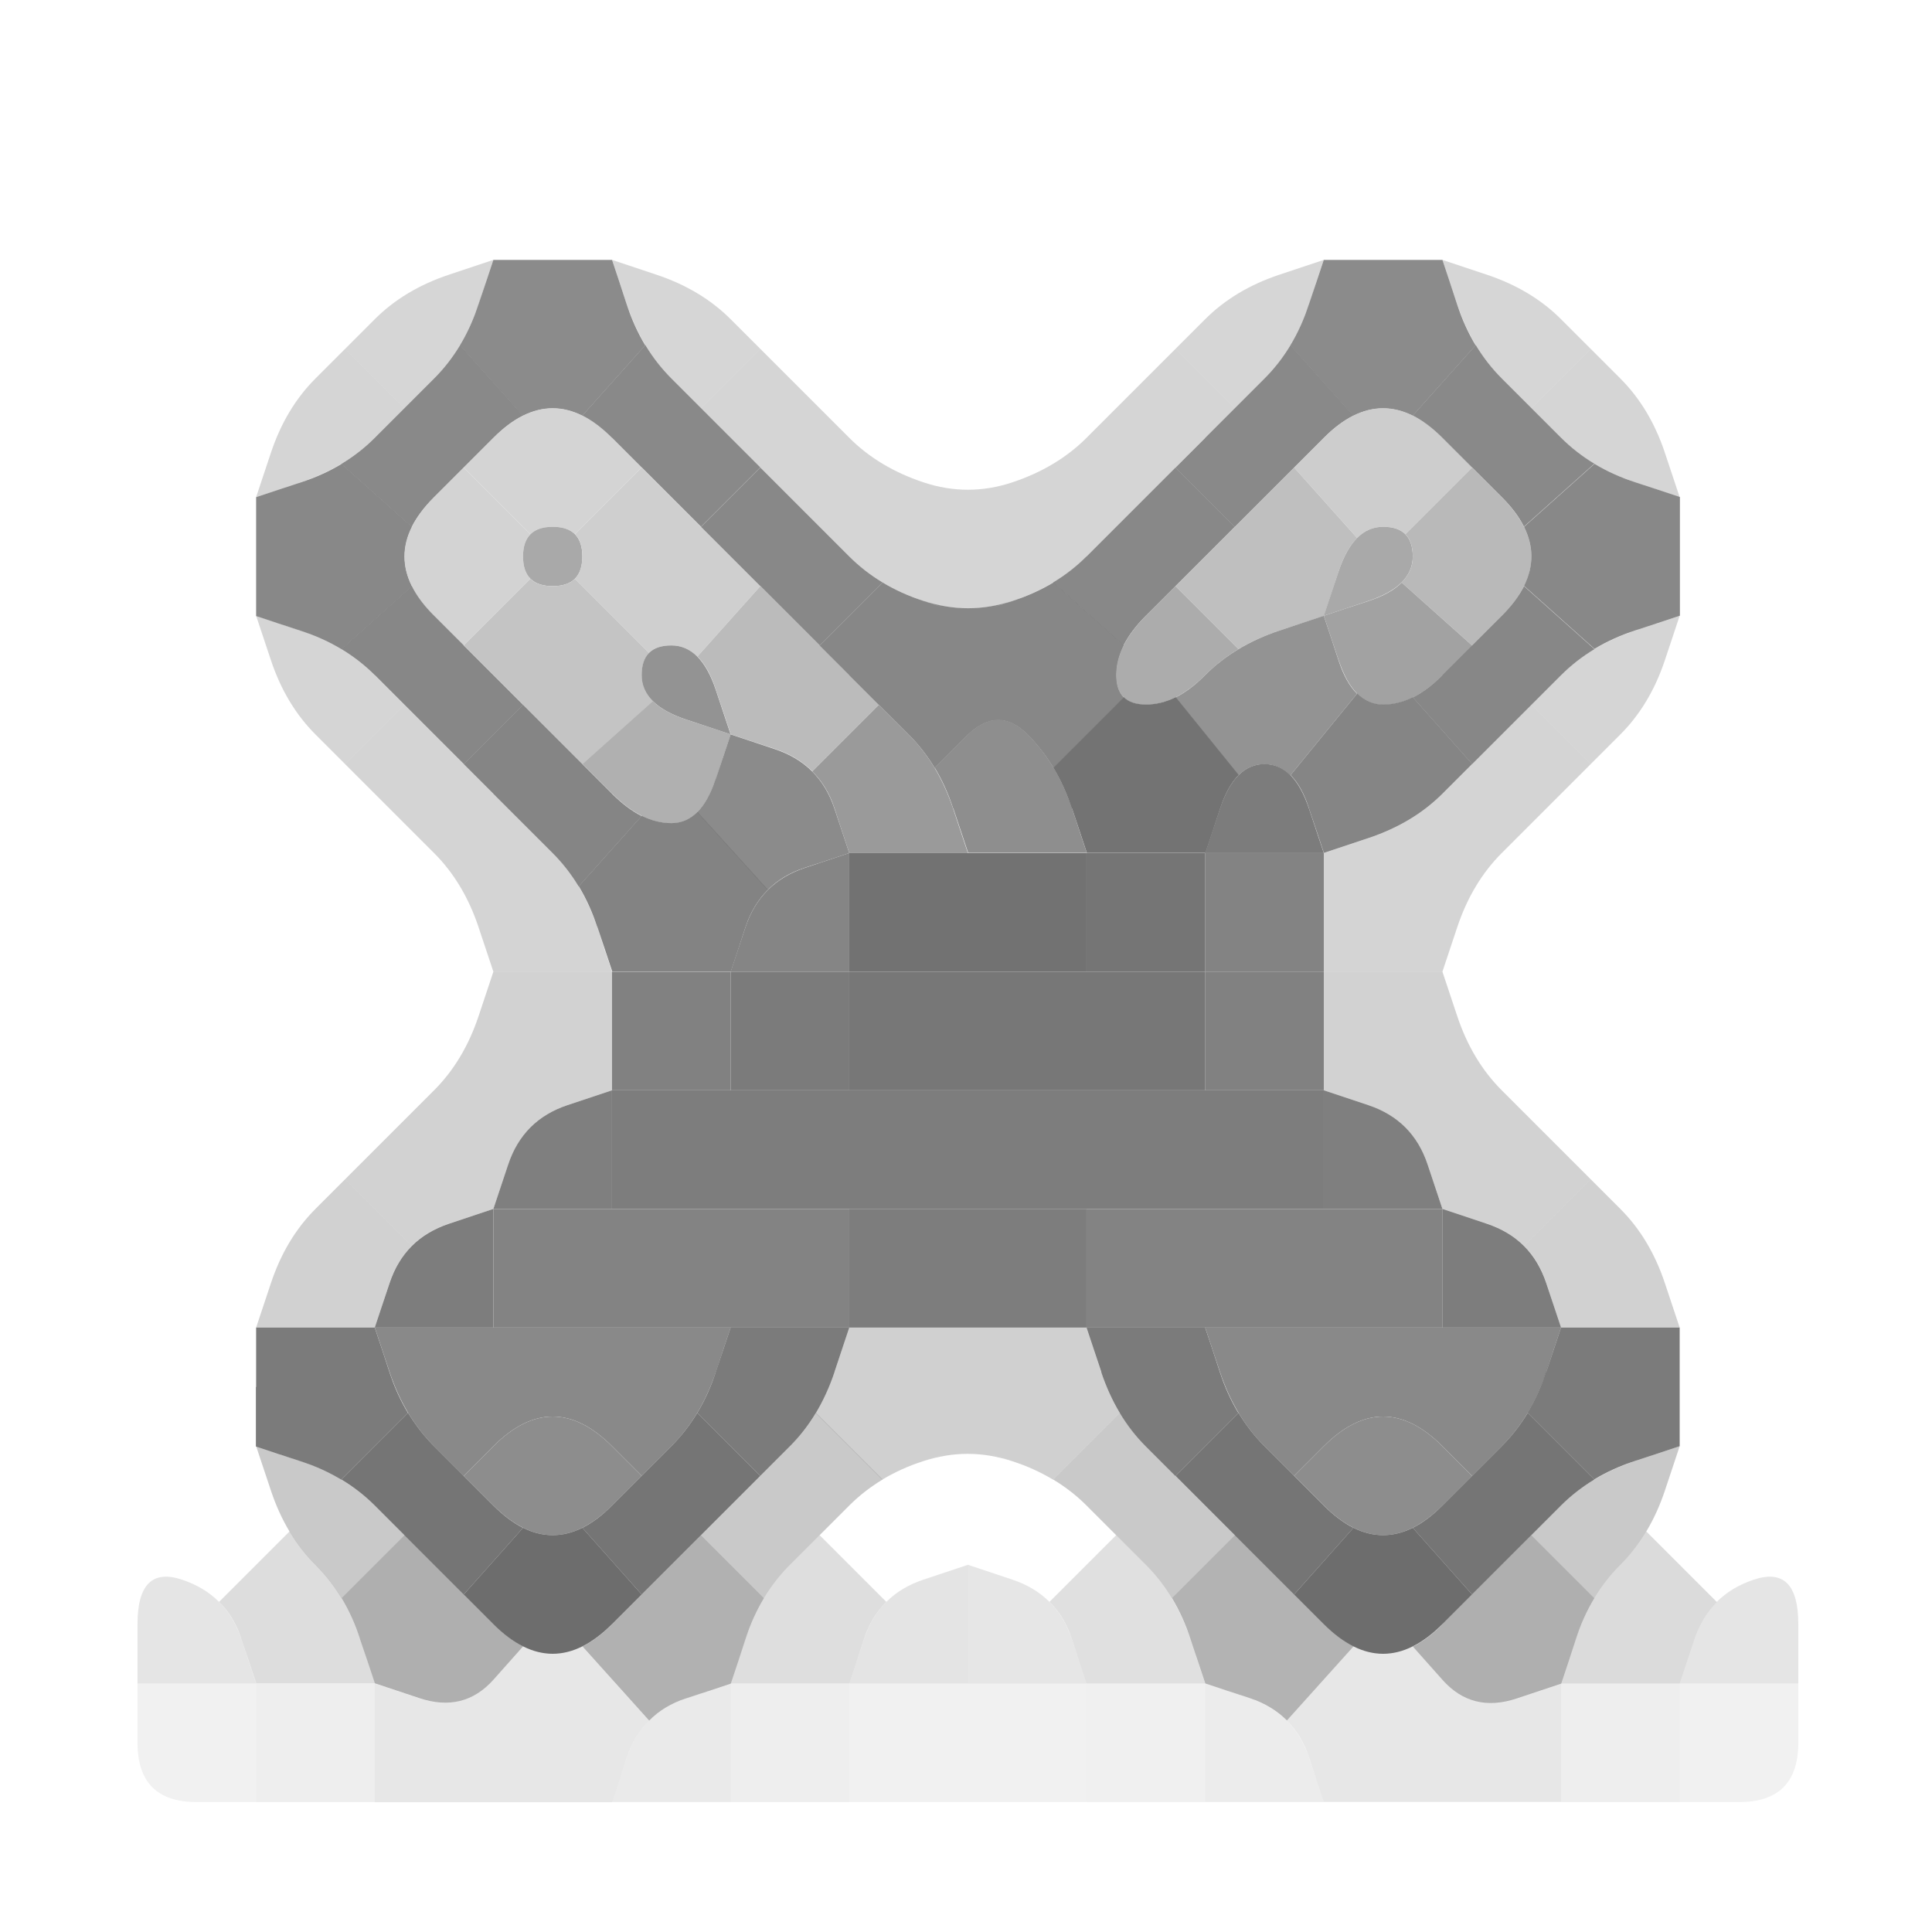 <?xml version="1.0" encoding="UTF-8"?>
<!-- Created with Inkscape (http://www.inkscape.org/) -->
<svg id="SVGRoot" width="256px" height="256px" enable-background="new" version="1.1" viewBox="0 0 256 256" xmlns="http://www.w3.org/2000/svg" xmlns:cc="http://creativecommons.org/ns#" xmlns:dc="http://purl.org/dc/elements/1.1/" xmlns:rdf="http://www.w3.org/1999/02/22-rdf-syntax-ns#">
 <g transform="matrix(15.719 0 0 15.719 2.5 3)" stroke-width=".064">
  <path d="m0 0.5v-0.5h16v16h-16v-15.5m14.5 14.5q0.5 0 0.5-0.5v-1q0-0.5-0.375-0.375l-0.375 0.125 0.562-0.188-0.188 0.062q-0.188 0.062-0.312 0.188l-0.125 0.125 0.125-0.125-0.594-0.594-0.094 0.156 0.094-0.156q0.094-0.156 0.156-0.344l0.062-0.188-0.188 0.562 0.25-0.75v-1l-0.125-0.375q-0.125-0.375-0.375-0.625t-0.5-0.5-0.5-0.5-0.375-0.625l-0.125-0.375 0.125-0.375q0.125-0.375 0.375-0.625t0.5-0.5 0.5-0.5 0.375-0.625l0.125-0.375v-1l-0.125-0.375q-0.125-0.375-0.375-0.625t-0.5-0.5-0.625-0.375l-0.375-0.125h-1l-0.375 0.125q-0.375 0.125-0.625 0.375t-0.5 0.5-0.5 0.5-0.625 0.375-0.75 0-0.625-0.375-0.5-0.5-0.5-0.5-0.625-0.375l-0.375-0.125h-1l-0.375 0.125q-0.375 0.125-0.625 0.375t-0.5 0.5-0.375 0.625l-0.125 0.375v1l0.125 0.375q0.125 0.375 0.375 0.625t0.5 0.5 0.5 0.5 0.375 0.625l0.125 0.375-0.125 0.375q-0.125 0.375-0.375 0.625t-0.5 0.5-0.5 0.5-0.375 0.625l-0.125 0.375v1l0.25 0.75-0.188-0.562 0.062 0.188q0.062 0.188 0.156 0.344l0.094 0.156-0.094-0.156-0.594 0.594 0.125 0.125-0.125-0.125q-0.125-0.125-0.312-0.188l-0.188-0.062 0.562 0.188-0.375-0.125q-0.375-0.125-0.375 0.375v1q0 0.5 0.5 0.5h2q0.5 0 1 0h7q0.5 0 1 0h2" fill-opacity="0"/>
  <g fill="#6e6e6e">
   <path d="m3 2.5q0.25-0.25 0.625-0.375l0.375-0.125-0.125 0.375q-0.125 0.375-0.375 0.625l-0.25 0.25-0.5-0.5 0.25-0.25m-0.062 0.062-0.312 0.312 0.125-0.125q0.125-0.125 0.25-0.25l0.125-0.125-0.188 0.188m0.25 0.75 0.438-0.438-0.125 0.125q-0.125 0.125-0.25 0.25l-0.125 0.125 0.062-0.062" fill-opacity=".282"/>
   <path d="m3.875 2.375 0.125-0.375h1l0.25 0.75-0.188-0.562 0.062 0.188q0.062 0.188 0.156 0.344l0.094 0.156-0.094-0.156-0.531 0.594 0.125 0.062-0.125-0.062q-0.125-0.062-0.25-0.062h-0.125 0.375-0.5 0.375-0.125q-0.125 0-0.25 0.062l-0.125 0.062 0.125-0.062-0.531-0.594-0.094 0.156 0.094-0.156q0.094-0.156 0.156-0.344l0.062-0.188-0.188 0.562 0.125-0.375" fill-opacity=".8"/>
   <path d="m5.125 2.375-0.125-0.375 0.375 0.125q0.375 0.125 0.625 0.375l0.25 0.25-0.5 0.5-0.25-0.25q-0.25-0.25-0.375-0.625m0.438 0.688 0.312 0.312-0.125-0.125q-0.125-0.125-0.25-0.25l-0.125-0.125 0.188 0.188m0.75-0.25-0.438-0.438 0.125 0.125q0.125 0.125 0.25 0.25l0.125 0.125-0.062-0.062" fill-opacity=".282"/>
   <path d="m10 2.5q0.25-0.25 0.625-0.375l0.375-0.125-0.125 0.375q-0.125 0.375-0.375 0.625l-0.25 0.25-0.5-0.5 0.25-0.25m-0.062 0.062-0.312 0.312 0.125-0.125q0.125-0.125 0.25-0.25l0.125-0.125-0.188 0.188m0.25 0.75 0.438-0.438-0.125 0.125q-0.125 0.125-0.25 0.25l-0.125 0.125 0.062-0.062" fill-opacity=".282"/>
   <path d="m10.875 2.375 0.125-0.375h1l0.25 0.75-0.188-0.562 0.062 0.188q0.062 0.188 0.156 0.344l0.094 0.156-0.094-0.156-0.531 0.594 0.125 0.062-0.125-0.062q-0.125-0.062-0.25-0.062h-0.125 0.375-0.5 0.375-0.125q-0.125 0-0.25 0.062l-0.125 0.062 0.125-0.062-0.531-0.594-0.094 0.156 0.094-0.156q0.094-0.156 0.156-0.344l0.062-0.188-0.188 0.562 0.125-0.375" fill-opacity=".8"/>
   <path d="m12.125 2.375-0.125-0.375 0.375 0.125q0.375 0.125 0.625 0.375l0.25 0.25-0.5 0.5-0.25-0.25q-0.25-0.25-0.375-0.625m0.438 0.688 0.312 0.312-0.125-0.125q-0.125-0.125-0.25-0.25l-0.125-0.125 0.188 0.188m0.75-0.25-0.438-0.438 0.125 0.125q0.125 0.125 0.25 0.25l0.125 0.125-0.062-0.062" fill-opacity=".282"/>
  </g>
  <path d="m2.125 3.625q0.125-0.375 0.375-0.625l0.25-0.25 0.5 0.5-0.25 0.25q-0.25 0.25-0.625 0.375l-0.375 0.125 0.125-0.375m0.938-0.188 0.312-0.312-0.125 0.125q-0.125 0.125-0.25 0.25l-0.125 0.125 0.188-0.188m-0.25-0.75-0.438 0.438 0.125-0.125q0.125-0.125 0.25-0.25l0.125-0.125-0.062 0.062" fill="#6a6a6a" fill-opacity=".282"/>
  <path d="m3 3.5q0.25-0.25 0.5-0.5l0.25-0.25-0.375 0.375 0.125-0.125q0.125-0.125 0.219-0.281l0.094-0.156-0.094 0.156 0.531 0.594 0.125-0.062-0.125 0.062q-0.125 0.062-0.25 0.188l-0.125 0.125 0.375-0.375-0.25 0.25q-0.25 0.25-0.5 0.5l-0.25 0.25 0.375-0.375-0.125 0.125q-0.125 0.125-0.188 0.25l-0.062 0.125 0.062-0.125-0.594-0.531-0.156 0.094 0.156-0.094q0.156-0.094 0.281-0.219l0.125-0.125-0.375 0.375 0.25-0.25" fill="#6c6c6c" fill-opacity=".8"/>
  <path d="m4 3.5q0.25-0.25 0.5-0.25t0.5 0.25l0.25 0.25-0.562 0.562 0.062 0.062-0.062-0.062q-0.062-0.062-0.188-0.062h-0.125 0.375-0.5 0.375-0.125q-0.125 0-0.188 0.062l-0.062 0.062 0.062-0.062-0.562-0.562 0.25-0.25m-0.062 0.062-0.312 0.312 0.125-0.125q0.125-0.125 0.25-0.25l0.125-0.125-0.188 0.188m1.375 0.25-0.438-0.438 0.125 0.125q0.125 0.125 0.25 0.25l0.125 0.125-0.062-0.062" fill="#d4d4d4"/>
  <path d="m5 3.5-0.25-0.25 0.375 0.375-0.125-0.125q-0.125-0.125-0.25-0.188l-0.125-0.062 0.125 0.062 0.531-0.594-0.094-0.156 0.094 0.156q0.094 0.156 0.219 0.281l0.125 0.125-0.375-0.375 0.25 0.25q0.25 0.25 0.5 0.5l0.25 0.25-0.5 0.5-0.25-0.25q-0.25-0.25-0.5-0.5m0.562 0.562 0.312 0.312-0.125-0.125q-0.125-0.125-0.25-0.25l-0.125-0.125 0.188 0.188m0.75-0.25-0.438-0.438 0.125 0.125q0.125 0.125 0.25 0.25l0.125 0.125-0.062-0.062" fill="#6c6c6c" fill-opacity=".8"/>
  <path d="m6 3.5-0.25-0.25 0.5-0.5 0.25 0.25q0.25 0.25 0.5 0.5t0.625 0.375 0.75 0 0.625-0.375 0.5-0.5l0.25-0.25 0.5 0.5-0.25 0.25q-0.25 0.25-0.5 0.5t-0.5 0.5-0.625 0.375-0.75 0-0.625-0.375-0.5-0.5-0.5-0.5m4.062-0.062 0.312-0.312-0.125 0.125q-0.125 0.125-0.25 0.25l-0.125 0.125 0.188-0.188m-0.25-0.75-0.438 0.438 0.125-0.125q0.125-0.125 0.25-0.25l0.125-0.125-0.062 0.062m-3.375 0.25-0.312-0.312 0.125 0.125q0.125 0.125 0.25 0.25l0.125 0.125-0.188-0.188m-0.75 0.25 0.438 0.438-0.125-0.125q-0.125-0.125-0.25-0.25l-0.125-0.125 0.062 0.062" fill="#6a6a6a" fill-opacity=".282"/>
  <path d="m10 3.5q0.25-0.25 0.5-0.5l0.25-0.25-0.375 0.375 0.125-0.125q0.125-0.125 0.219-0.281l0.094-0.156-0.094 0.156 0.531 0.594 0.125-0.062-0.125 0.062q-0.125 0.062-0.25 0.188l-0.125 0.125 0.375-0.375-0.25 0.25q-0.25 0.25-0.5 0.5l-0.25 0.25-0.5-0.5 0.25-0.25m-0.062 0.062-0.312 0.312 0.125-0.125q0.125-0.125 0.25-0.25l0.125-0.125-0.188 0.188m0.25 0.75 0.438-0.438-0.125 0.125q-0.125 0.125-0.25 0.25l-0.125 0.125 0.062-0.062" fill="#6c6c6c" fill-opacity=".8"/>
  <path d="m11 3.5q0.25-0.25 0.5-0.25t0.5 0.25l0.25 0.25-0.562 0.562 0.062 0.062-0.062-0.062q-0.062-0.062-0.188-0.062h-0.125 0.375-0.5 0.375-0.125q-0.125 0-0.219 0.094l-0.094 0.094 0.094-0.094-0.531-0.594 0.25-0.25m-0.062 0.062-0.312 0.312 0.125-0.125q0.125-0.125 0.25-0.25l0.125-0.125-0.188 0.188m1.375 0.25-0.438-0.438 0.125 0.125q0.125 0.125 0.25 0.25l0.125 0.125-0.062-0.062" fill="#cdcdcd"/>
  <path d="m12 3.5-0.25-0.25 0.375 0.375-0.125-0.125q-0.125-0.125-0.25-0.188l-0.125-0.062 0.125 0.062 0.531-0.594-0.094-0.156 0.094 0.156q0.094 0.156 0.219 0.281l0.125 0.125-0.375-0.375 0.25 0.25q0.25 0.25 0.5 0.5l0.25 0.25-0.375-0.375 0.125 0.125q0.125 0.125 0.281 0.219l0.156 0.094-0.156-0.094-0.594 0.531 0.062 0.125-0.062-0.125q-0.062-0.125-0.188-0.25l-0.125-0.125 0.375 0.375-0.25-0.25q-0.25-0.25-0.5-0.5" fill="#6c6c6c" fill-opacity=".8"/>
  <path d="m13 3.5-0.25-0.25 0.5-0.5 0.25 0.25q0.25 0.25 0.375 0.625l0.125 0.375-0.375-0.125q-0.375-0.125-0.625-0.375m0.438-0.562-0.312-0.312 0.125 0.125q0.125 0.125 0.25 0.25l0.125 0.125-0.188-0.188m-0.75 0.25 0.438 0.438-0.125-0.125q-0.125-0.125-0.25-0.25l-0.125-0.125 0.062 0.062" fill="#6a6a6a" fill-opacity=".282"/>
  <path d="m2 4.5v-0.5l0.75-0.25-0.562 0.188 0.188-0.062q0.188-0.062 0.344-0.156l0.156-0.094-0.156 0.094 0.594 0.531 0.062-0.125-0.062 0.125q-0.062 0.125-0.062 0.25v0.125-0.375 0.5-0.375 0.125q0 0.125 0.062 0.25l0.062 0.125-0.062-0.125-0.594 0.531 0.156 0.094-0.156-0.094q-0.156-0.094-0.344-0.156l-0.188-0.062 0.562 0.188-0.75-0.25v-0.5" fill="#6a6a6a" fill-opacity=".8"/>
  <g>
   <path d="m3.25 4.5q0-0.25 0.25-0.5l0.25-0.25 0.562 0.562 0.062-0.062-0.062 0.062q-0.062 0.062-0.062 0.188v0.125-0.375 0.5-0.375 0.125q0 0.125 0.062 0.188l0.062 0.062-0.062-0.062-0.562 0.562-0.25-0.25q-0.25-0.25-0.25-0.5m0.312 0.562 0.312 0.312-0.125-0.125q-0.125-0.125-0.25-0.25l-0.125-0.125 0.188 0.188m0.25-1.375-0.438 0.438 0.125-0.125q0.125-0.125 0.25-0.25l0.125-0.125-0.062 0.062" fill="#d3d3d3"/>
   <path d="m4.25 4.5q0-0.25 0.25-0.25t0.25 0.25-0.25 0.25-0.25-0.25" fill="#a9a9a9"/>
   <path d="m4.75 4.5v-0.25 0.375-0.125q0-0.125-0.062-0.188l-0.062-0.062 0.062 0.062 0.562-0.562 0.25 0.25q0.25 0.25 0.5 0.5l0.25 0.25-0.531 0.594 0.094 0.094-0.094-0.094q-0.094-0.094-0.219-0.094h-0.125 0.375-0.5 0.375-0.125q-0.125 0-0.188 0.062l-0.062 0.062 0.062-0.062-0.625-0.625-0.062 0.062 0.062-0.062q0.062-0.062 0.062-0.188v-0.125 0.375-0.25m1.562 0.312-0.438-0.438 0.125 0.125q0.125 0.125 0.25 0.25l0.125 0.125-0.062-0.062m-0.875-0.875-0.312-0.312 0.125 0.125q0.125 0.125 0.25 0.25l0.125 0.125-0.188-0.188" fill="#cfcfcf"/>
  </g>
  <path d="m6 4.5-0.25-0.25 0.5-0.5 0.25 0.25q0.25 0.25 0.5 0.5l0.25 0.25-0.375-0.375 0.125 0.125q0.125 0.125 0.281 0.219l0.156 0.094-0.156-0.094-0.531 0.531-0.25-0.25q-0.25-0.25-0.5-0.5m0.562 0.562 0.312 0.312-0.125-0.125q-0.125-0.125-0.25-0.25l-0.125-0.125 0.188 0.188m-0.125-1.125-0.312-0.312 0.125 0.125q0.125 0.125 0.25 0.25l0.125 0.125-0.188-0.188m-0.75 0.25 0.438 0.438-0.125-0.125q-0.125-0.125-0.25-0.25l-0.125-0.125 0.062 0.062" fill="#6a6a6a" fill-opacity=".8"/>
  <path d="m9 4.5q0.25-0.25 0.5-0.5l0.25-0.25 0.5 0.5-0.25 0.25q-0.25 0.25-0.5 0.5l-0.25 0.25 0.375-0.375-0.125 0.125q-0.125 0.125-0.188 0.25l-0.062 0.125 0.062-0.125-0.594-0.531-0.156 0.094 0.156-0.094q0.156-0.094 0.281-0.219l0.125-0.125-0.375 0.375 0.25-0.25m1.062-0.062 0.312-0.312-0.125 0.125q-0.125 0.125-0.25 0.25l-0.125 0.125 0.188-0.188m-0.25-0.75-0.438 0.438 0.125-0.125q0.125-0.125 0.25-0.25l0.125-0.125-0.062 0.062" fill="#6a6a6a" fill-opacity=".8"/>
  <g>
   <path d="m10 4.5q0.25-0.25 0.5-0.5l0.25-0.25 0.531 0.594 0.094-0.094-0.094 0.094q-0.094 0.094-0.156 0.281l-0.062 0.188 0.188-0.562-0.25 0.75-0.75 0.25 0.562-0.188-0.188 0.062q-0.188 0.062-0.344 0.156l-0.156 0.094 0.156-0.094-0.531-0.531 0.25-0.25m-0.062 0.062-0.312 0.312 0.125-0.125q0.125-0.125 0.25-0.25l0.125-0.125-0.188 0.188m0.875-0.875-0.438 0.438 0.125-0.125q0.125-0.125 0.25-0.25l0.125-0.125-0.062 0.062" fill="#bfbfbf"/>
   <path d="m11.125 4.625q0.125-0.375 0.375-0.375t0.25 0.25-0.375 0.375l-0.375 0.125 0.125-0.375" fill="#a9a9a9"/>
   <path d="m11.75 4.5v-0.25 0.375-0.125q0-0.125-0.062-0.188l-0.062-0.062 0.062 0.062 0.562-0.562 0.25 0.25q0.25 0.25 0.25 0.5t-0.25 0.5l-0.25 0.25-0.594-0.531-0.094 0.094 0.094-0.094q0.094-0.094 0.094-0.219v-0.125 0.375-0.25m0.438 0.812 0.438-0.438-0.125 0.125q-0.125 0.125-0.25 0.25l-0.125 0.125 0.062-0.062m0.25-1.375-0.312-0.312 0.125 0.125q0.125 0.125 0.25 0.25l0.125 0.125-0.188-0.188" fill="#b9b9b9"/>
  </g>
  <path d="m12.75 4.5v-0.25 0.375-0.125q0-0.125-0.062-0.25l-0.062-0.125 0.062 0.125 0.594-0.531-0.156-0.094 0.156 0.094q0.156 0.094 0.344 0.156l0.188 0.062-0.562-0.188 0.75 0.25v1l-0.75 0.25 0.562-0.188-0.188 0.062q-0.188 0.062-0.344 0.156l-0.156 0.094 0.156-0.094-0.594-0.531-0.062 0.125 0.062-0.125q0.062-0.125 0.062-0.25v-0.125 0.375-0.25" fill="#6a6a6a" fill-opacity=".8"/>
  <path d="m2.125 5.375-0.125-0.375 0.375 0.125q0.375 0.125 0.625 0.375l0.25 0.25-0.5 0.5-0.25-0.25q-0.25-0.25-0.375-0.625m0.438 0.688 0.312 0.312-0.125-0.125q-0.125-0.125-0.25-0.25l-0.125-0.125 0.188 0.188m0.75-0.25-0.438-0.438 0.125 0.125q0.125 0.125 0.25 0.25l0.125 0.125-0.062-0.062" fill="#6a6a6a" fill-opacity=".282"/>
  <path d="m3 5.5-0.25-0.25 0.375 0.375-0.125-0.125q-0.125-0.125-0.281-0.219l-0.156-0.094 0.156 0.094 0.594-0.531-0.062-0.125 0.062 0.125q0.062 0.125 0.188 0.25l0.125 0.125-0.375-0.375 0.25 0.25q0.25 0.25 0.5 0.5l0.25 0.25-0.5 0.5-0.25-0.25q-0.25-0.25-0.5-0.5m0.562 0.562 0.312 0.312-0.125-0.125q-0.125-0.125-0.25-0.25l-0.125-0.125 0.188 0.188m0.75-0.25-0.438-0.438 0.125 0.125q0.125 0.125 0.25 0.25l0.125 0.125-0.062-0.062" fill="#696969" fill-opacity=".8"/>
  <g>
   <path d="m4 5.5-0.25-0.25 0.562-0.562-0.062-0.062 0.062 0.062q0.062 0.062 0.188 0.062h0.125-0.375 0.5-0.375 0.125q0.125 0 0.188-0.062l0.062-0.062-0.062 0.062 0.625 0.625 0.062-0.062-0.062 0.062q-0.062 0.062-0.062 0.188v0.125-0.375 0.5-0.375 0.125q0 0.125 0.094 0.219l0.094 0.094-0.094-0.094-0.594 0.531-0.25-0.25q-0.25-0.25-0.5-0.5m0.562 0.562 0.312 0.312-0.125-0.125q-0.125-0.125-0.25-0.25l-0.125-0.125 0.188 0.188m-0.875-0.875 0.438 0.438-0.125-0.125q-0.125-0.125-0.25-0.25l-0.125-0.125 0.062 0.062" fill="#c4c4c4"/>
   <path d="m5.25 5.5q0-0.25 0.25-0.25t0.375 0.375l0.125 0.375-0.375-0.125q-0.375-0.125-0.375-0.375" fill="#939393"/>
   <path d="m5.875 5.625-0.125-0.375 0.188 0.562-0.062-0.188q-0.062-0.188-0.156-0.281l-0.094-0.094 0.094 0.094 0.531-0.594 0.25 0.25q0.25 0.25 0.5 0.5l0.25 0.25-0.562 0.562 0.125 0.125-0.125-0.125q-0.125-0.125-0.312-0.188l-0.188-0.062 0.562 0.188-0.75-0.25-0.125-0.375m1.438 0.188-0.438-0.438 0.125 0.125q0.125 0.125 0.25 0.25l0.125 0.125-0.062-0.062m-0.875-0.875-0.312-0.312 0.125 0.125q0.125 0.125 0.25 0.25l0.125 0.125-0.188-0.188" fill="#bbb"/>
  </g>
  <path d="m7 5.5-0.25-0.25 0.531-0.531-0.156-0.094 0.156 0.094q0.156 0.094 0.344 0.156l0.188 0.062-0.562-0.188 0.375 0.125q0.375 0.125 0.75 0l0.375-0.125-0.562 0.188 0.188-0.062q0.188-0.062 0.344-0.156l0.156-0.094-0.156 0.094 0.594 0.531 0.062-0.125-0.062 0.125q-0.062 0.125-0.062 0.25v0.125-0.375 0.5-0.375 0.125q0 0.125 0.062 0.188l0.062 0.062-0.062-0.062-0.594 0.594 0.094 0.156-0.094-0.156q-0.094-0.156-0.219-0.281l-0.125-0.125 0.375 0.375-0.25-0.25q-0.25-0.25-0.516 0.016l-0.266 0.266 0.094 0.156-0.094-0.156q-0.094-0.156-0.219-0.281l-0.125-0.125 0.375 0.375-0.25-0.25q-0.25-0.25-0.5-0.5m-0.312-0.312 0.438 0.438-0.125-0.125q-0.125-0.125-0.25-0.25l-0.125-0.125 0.062 0.062" fill="#696969" fill-opacity=".8"/>
  <g>
   <path d="m9.25 5.5q0-0.25 0.25-0.5l0.25-0.25 0.531 0.531 0.156-0.094-0.156 0.094q-0.156 0.094-0.281 0.219l-0.125 0.125 0.375-0.375-0.25 0.25q-0.25 0.25-0.5 0.25t-0.25-0.25m0.562-0.812-0.438 0.438 0.125-0.125q0.125-0.125 0.25-0.25l0.125-0.125-0.062 0.062" fill="#acacac"/>
   <path d="m10 5.5q0.25-0.25 0.625-0.375l0.375-0.125 0.25 0.75-0.188-0.562 0.062 0.188q0.062 0.188 0.156 0.281l0.094 0.094-0.094-0.094-0.562 0.688 0.094 0.094-0.094-0.094q-0.094-0.094-0.219-0.094h-0.125 0.375-0.5 0.375-0.125q-0.125 0-0.219 0.094l-0.094 0.094 0.094-0.094-0.531-0.656-0.125 0.062 0.125-0.062q0.125-0.062 0.25-0.188l0.125-0.125-0.375 0.375 0.25-0.25" fill="#939393"/>
   <path d="m11.125 5.375-0.125-0.375 0.75-0.25-0.562 0.188 0.188-0.062q0.188-0.062 0.281-0.156l0.094-0.094-0.094 0.094 0.594 0.531-0.25 0.25q-0.25 0.25-0.5 0.25t-0.375-0.375m0.938 0.062 0.312-0.312-0.125 0.125q-0.125 0.125-0.25 0.25l-0.125 0.125 0.188-0.188" fill="#a2a2a2"/>
  </g>
  <path d="m12 5.5q0.25-0.25 0.5-0.5l0.25-0.25-0.375 0.375 0.125-0.125q0.125-0.125 0.188-0.25l0.062-0.125-0.062 0.125 0.594 0.531 0.156-0.094-0.156 0.094q-0.156 0.094-0.281 0.219l-0.125 0.125 0.375-0.375-0.25 0.25q-0.25 0.25-0.5 0.5l-0.25 0.25-0.5-0.562-0.125 0.062 0.125-0.062q0.125-0.062 0.25-0.188l0.125-0.125-0.375 0.375 0.25-0.25m0.188 0.812 0.438-0.438-0.125 0.125q-0.125 0.125-0.25 0.25l-0.125 0.125 0.062-0.062" fill="#696969" fill-opacity=".8"/>
  <path d="m13 5.5q0.25-0.25 0.625-0.375l0.375-0.125-0.125 0.375q-0.125 0.375-0.375 0.625l-0.25 0.25-0.5-0.5 0.25-0.25m-0.062 0.062-0.312 0.312 0.125-0.125q0.125-0.125 0.25-0.25l0.125-0.125-0.188 0.188m0.25 0.75 0.438-0.438-0.125 0.125q-0.125 0.125-0.25 0.25l-0.125 0.125 0.062-0.062" fill="#6a6a6a" fill-opacity=".282"/>
  <path d="m3 6.5-0.25-0.25 0.5-0.5 0.25 0.25q0.25 0.25 0.5 0.5t0.5 0.5 0.375 0.625l0.125 0.375h-1l-0.125-0.375q-0.125-0.375-0.375-0.625t-0.5-0.5m0.438-0.562-0.312-0.312 0.125 0.125q0.125 0.125 0.25 0.25l0.125 0.125-0.188-0.188m-0.75 0.25 0.438 0.438-0.125-0.125q-0.125-0.125-0.25-0.25l-0.125-0.125 0.062 0.062" fill="#676767" fill-opacity=".282"/>
  <path d="m4 6.5-0.25-0.25 0.5-0.5 0.25 0.25q0.25 0.25 0.5 0.5l0.25 0.25-0.375-0.375 0.125 0.125q0.125 0.125 0.25 0.188l0.125 0.062-0.125-0.062-0.531 0.594 0.094 0.156-0.094-0.156q-0.094-0.156-0.219-0.281l-0.125-0.125 0.375 0.375-0.25-0.25q-0.25-0.25-0.5-0.5m0.438-0.562-0.312-0.312 0.125 0.125q0.125 0.125 0.25 0.25l0.125 0.125-0.188-0.188m-0.75 0.25 0.438 0.438-0.125-0.125q-0.125-0.125-0.25-0.25l-0.125-0.125 0.062 0.062" fill="#676767" fill-opacity=".8"/>
  <g>
   <path d="m5 6.5-0.25-0.25 0.594-0.531-0.094-0.094 0.094 0.094q0.094 0.094 0.281 0.156l0.188 0.062-0.562-0.188 0.75 0.25-0.125 0.375q-0.125 0.375-0.375 0.375t-0.5-0.25m-0.312-0.312 0.438 0.438-0.125-0.125q-0.125-0.125-0.25-0.25l-0.125-0.125 0.062 0.062" fill="#b0b0b0"/>
   <path d="m5.875 6.375 0.125-0.375 0.375 0.125q0.375 0.125 0.5 0.5l0.125 0.375-0.75 0.25 0.562-0.188-0.188 0.062q-0.188 0.062-0.312 0.188l-0.125 0.125 0.125-0.125-0.594-0.656-0.094 0.094 0.094-0.094q0.094-0.094 0.156-0.281l0.062-0.188-0.188 0.562 0.125-0.375" fill="#8b8b8b"/>
   <path d="m6.875 6.625-0.125-0.375 0.188 0.562-0.062-0.188q-0.062-0.188-0.188-0.312l-0.125-0.125 0.125 0.125 0.562-0.562 0.25 0.25q0.25 0.25 0.375 0.625l0.125 0.375h-1l-0.125-0.375m0.562-0.688-0.312-0.312 0.125 0.125q0.125 0.125 0.25 0.25l0.125 0.125-0.188-0.188" fill="#9a9a9a"/>
   <path d="m7.875 6.625-0.125-0.375 0.188 0.562-0.062-0.188q-0.062-0.188-0.156-0.344l-0.094-0.156 0.094 0.156 0.266-0.266q0.266-0.266 0.516-0.016t0.375 0.625l0.125 0.375h-1l-0.125-0.375" fill="#8e8e8e"/>
   <path d="m8.875 6.625-0.125-0.375 0.188 0.562-0.062-0.188q-0.062-0.188-0.156-0.344l-0.094-0.156 0.094 0.156 0.594-0.594-0.062-0.062 0.062 0.062q0.062 0.062 0.188 0.062h0.125-0.375 0.5-0.375 0.125q0.125 0 0.25-0.062l0.125-0.062-0.125 0.062 0.531 0.656 0.094-0.094-0.094 0.094q-0.094 0.094-0.156 0.281l-0.062 0.188 0.188-0.562-0.25 0.75h-1l-0.125-0.375" fill="#737373"/>
   <path d="m10.125 6.625q0.125-0.375 0.375-0.375t0.375 0.375l0.125 0.375h-1l0.125-0.375" fill="#7c7c7c"/>
  </g>
  <path d="m10.875 6.625-0.125-0.375 0.188 0.562-0.062-0.188q-0.062-0.188-0.156-0.281l-0.094-0.094 0.094 0.094 0.562-0.688-0.094-0.094 0.094 0.094q0.094 0.094 0.219 0.094h0.125-0.375 0.5-0.375 0.125q0.125 0 0.25-0.062l0.125-0.062-0.125 0.062 0.5 0.562-0.25 0.25q-0.25 0.25-0.625 0.375l-0.375 0.125-0.125-0.375m1.188-0.188 0.312-0.312-0.125 0.125q-0.125 0.125-0.25 0.25l-0.125 0.125 0.188-0.188" fill="#676767" fill-opacity=".8"/>
  <path d="m12 6.5q0.25-0.25 0.5-0.5l0.25-0.25 0.5 0.5-0.25 0.25q-0.25 0.25-0.5 0.5t-0.375 0.625l-0.125 0.375h-1v-1l0.375-0.125q0.375-0.125 0.625-0.375m1.062-0.062 0.312-0.312-0.125 0.125q-0.125 0.125-0.25 0.25l-0.125 0.125 0.188-0.188m-0.25-0.75-0.438 0.438 0.125-0.125q0.125-0.125 0.25-0.25l0.125-0.125-0.062 0.062" fill="#676767" fill-opacity=".282"/>
  <path d="m4.875 7.625-0.125-0.375 0.188 0.562-0.062-0.188q-0.062-0.188-0.156-0.344l-0.094-0.156 0.094 0.156 0.531-0.594-0.125-0.062 0.125 0.062q0.125 0.062 0.25 0.062h0.125-0.375 0.5-0.375 0.125q0.125 0 0.219-0.094l0.094-0.094-0.094 0.094 0.594 0.656 0.125-0.125-0.125 0.125q-0.125 0.125-0.188 0.312l-0.062 0.188 0.188-0.562-0.25 0.75h-1l-0.125-0.375" fill="#646464" fill-opacity=".8"/>
  <g>
   <path d="m6.125 7.625q0.125-0.375 0.5-0.5l0.375-0.125v1h-1l0.125-0.375" fill="#858585"/>
   <path d="m7 7.5v-0.5h2v1h-0.5q-0.5 0-1 0h-0.5v-0.5" fill="#727272"/>
   <path d="m9 7.5v-0.5h1v1h-1v-0.5" fill="#757575"/>
  </g>
  <path d="m10 7.5v-0.5h1v1h-1v-0.5" fill="#646464" fill-opacity=".8"/>
  <path d="m3.875 8.375 0.125-0.375h1v1l-0.375 0.125q-0.375 0.125-0.5 0.5l-0.125 0.375-0.75 0.25 0.562-0.188-0.188 0.062q-0.188 0.062-0.312 0.188l-0.125 0.125 0.125-0.125-0.562-0.562 0.25-0.25q0.25-0.25 0.5-0.5t0.375-0.625m-0.938 1.188-0.312 0.312 0.125-0.125q0.125-0.125 0.25-0.25l0.125-0.125-0.188 0.188" fill="#606060" fill-opacity=".282"/>
  <path d="m5 8.5v-0.5h1v1h-1v-0.5" fill="#626262" fill-opacity=".8"/>
  <path d="m6 8.5v-0.5h1v1h-1v-0.5" fill="#7b7b7b"/>
  <path d="m7 8.5v-0.5h0.5q0.5 0 1 0h1.5v1h-0.5q-0.5 0-1 0t-1 0h-0.5v-0.5" fill="#777"/>
  <path d="m10 8.5v-0.5h1v1h-1v-0.5" fill="#626262" fill-opacity=".8"/>
  <path d="m11 8.5v-0.5h1l0.125 0.375q0.125 0.375 0.375 0.625t0.5 0.5l0.25 0.25-0.562 0.562 0.125 0.125-0.125-0.125q-0.125-0.125-0.312-0.188l-0.188-0.062 0.562 0.188-0.75-0.25-0.125-0.375q-0.125-0.375-0.5-0.5l-0.375-0.125v-0.5m2.312 1.312-0.438-0.438 0.125 0.125q0.125 0.125 0.25 0.25l0.125 0.125-0.062-0.062" fill="#606060" fill-opacity=".282"/>
  <path d="m4.125 9.625q0.125-0.375 0.5-0.5l0.375-0.125v1h-1l0.125-0.375" fill="#5f5f5f" fill-opacity=".8"/>
  <path d="m5 9.5v-0.5h2.5q0.5 0 1 0t1 0h1.5v1h-0.5q-0.5 0-1 0h-1q-0.5 0-1 0h-1q-0.5 0-1 0h-0.5v-0.5" fill="#7d7d7d"/>
  <path d="m11 9.5v-0.5l0.375 0.125q0.375 0.125 0.5 0.5l0.125 0.375h-1v-0.5" fill="#5f5f5f" fill-opacity=".8"/>
  <path d="m2.125 10.625q0.125-0.375 0.375-0.625l0.25-0.25 0.562 0.562 0.125-0.125-0.125 0.125q-0.125 0.125-0.188 0.312l-0.062 0.188 0.188-0.562-0.25 0.75h-1l0.125-0.375m0.688-0.938-0.438 0.438 0.125-0.125q0.125-0.125 0.25-0.25l0.125-0.125-0.062 0.062" fill="#5c5c5c" fill-opacity=".282"/>
  <path d="m3.125 10.625q0.125-0.375 0.5-0.5l0.375-0.125v1h-1l0.125-0.375" fill="#5d5d5d" fill-opacity=".8"/>
  <path d="m4 10.5v-0.5h1.5q0.5 0 1 0h0.5v1h-1.5q-0.5 0-1 0h-0.5v-0.5" fill="#838383"/>
  <path d="m7 10.5v-0.5h0.5q0.5 0 1 0h0.5v1h-0.5q-0.5 0-1 0h-0.5v-0.5" fill="#5d5d5d" fill-opacity=".8"/>
  <path d="m9 10.5v-0.5h0.5q0.5 0 1 0h1.5v1h-0.5q-0.5 0-1 0h-1.5v-0.5" fill="#838383"/>
  <path d="m12 10.5v-0.5l0.375 0.125q0.375 0.125 0.5 0.5l0.125 0.375h-1v-0.5" fill="#5d5d5d" fill-opacity=".8"/>
  <path d="m12.875 10.625-0.125-0.375 0.188 0.562-0.062-0.188q-0.062-0.188-0.188-0.312l-0.125-0.125 0.125 0.125 0.562-0.562 0.25 0.25q0.25 0.25 0.375 0.625l0.125 0.375h-1l-0.125-0.375m0.562-0.688-0.312-0.312 0.125 0.125q0.125 0.125 0.25 0.25l0.125 0.125-0.188-0.188" fill="#5c5c5c" fill-opacity=".282"/>
  <path d="m2 11.5v-0.5h1l0.25 0.75-0.188-0.562 0.062 0.188q0.062 0.188 0.156 0.344l0.094 0.156-0.094-0.156-0.562 0.562 0.156 0.094-0.156-0.094q-0.156-0.094-0.344-0.156l-0.188-0.062 0.562 0.188-0.75-0.25v-0.5" fill="#5a5a5a" fill-opacity=".8"/>
  <path d="m3.125 11.375-0.125-0.375h1.5q0.5 0 1 0h0.5l-0.125 0.375q-0.125 0.375-0.375 0.625l-0.25 0.25-0.25-0.25q-0.25-0.25-0.5-0.25t-0.5 0.25l-0.25 0.25-0.25-0.25q-0.25-0.25-0.375-0.625m0.438 0.688 0.312 0.312-0.125-0.125q-0.125-0.125-0.25-0.25l-0.125-0.125 0.188 0.188m1.625 0.25 0.438-0.438-0.125 0.125q-0.125 0.125-0.25 0.25l-0.125 0.125 0.062-0.062" fill="#898989"/>
  <path d="m5.875 11.375 0.125-0.375h1l-0.125 0.375q-0.125 0.375-0.375 0.625l-0.25 0.25-0.531-0.531-0.094 0.156 0.094-0.156q0.094-0.156 0.156-0.344l0.062-0.188-0.188 0.562 0.125-0.375m0.312 0.938 0.438-0.438-0.125 0.125q-0.125 0.125-0.25 0.25l-0.125 0.125 0.062-0.062" fill="#5a5a5a" fill-opacity=".8"/>
  <path d="m6.875 11.375 0.125-0.375h0.5q0.5 0 1 0h0.5l0.25 0.75-0.188-0.562 0.062 0.188q0.062 0.188 0.156 0.344l0.094 0.156-0.094-0.156-0.562 0.562 0.156 0.094-0.156-0.094q-0.156-0.094-0.344-0.156l-0.188-0.062 0.562 0.188-0.375-0.125q-0.375-0.125-0.75 0l-0.375 0.125 0.562-0.188-0.188 0.062q-0.188 0.062-0.344 0.156l-0.156 0.094 0.156-0.094-0.562-0.562-0.094 0.156 0.094-0.156q0.094-0.156 0.156-0.344l0.062-0.188-0.188 0.562 0.125-0.375" fill="#595959" fill-opacity=".282"/>
  <path d="m9.125 11.375-0.125-0.375h1l0.25 0.75-0.188-0.562 0.062 0.188q0.062 0.188 0.156 0.344l0.094 0.156-0.094-0.156-0.531 0.531-0.25-0.25q-0.25-0.25-0.375-0.625m0.438 0.688 0.312 0.312-0.125-0.125q-0.125-0.125-0.25-0.25l-0.125-0.125 0.188 0.188" fill="#5a5a5a" fill-opacity=".8"/>
  <path d="m10.125 11.375-0.125-0.375h0.5q0.5 0 1 0h1.5l-0.125 0.375q-0.125 0.375-0.375 0.625l-0.25 0.25-0.25-0.25q-0.25-0.25-0.5-0.25t-0.5 0.25l-0.25 0.25-0.25-0.25q-0.25-0.25-0.375-0.625m0.438 0.688 0.312 0.312-0.125-0.125q-0.125-0.125-0.25-0.25l-0.125-0.125 0.188 0.188m1.625 0.25 0.438-0.438-0.125 0.125q-0.125 0.125-0.25 0.25l-0.125 0.125 0.062-0.062" fill="#898989"/>
  <path d="m12.875 11.375 0.125-0.375h1v1l-0.75 0.25 0.562-0.188-0.188 0.062q-0.188 0.062-0.344 0.156l-0.156 0.094 0.156-0.094-0.562-0.562-0.094 0.156 0.094-0.156q0.094-0.156 0.156-0.344l0.062-0.188-0.188 0.562 0.125-0.375" fill="#5a5a5a" fill-opacity=".8"/>
  <path d="m2.125 12.375-0.125-0.375 0.375 0.125q0.375 0.125 0.625 0.375l0.25 0.25-0.531 0.531 0.094 0.156-0.094-0.156q-0.094-0.156-0.219-0.281l-0.125-0.125 0.375 0.375-0.25-0.25q-0.25-0.25-0.375-0.625m1.188 0.438-0.438-0.438 0.125 0.125q0.125 0.125 0.25 0.25l0.125 0.125-0.062-0.062" fill="#434343" fill-opacity=".282"/>
  <path d="m3 12.5-0.25-0.25 0.375 0.375-0.125-0.125q-0.125-0.125-0.281-0.219l-0.156-0.094 0.156 0.094 0.562-0.562-0.094-0.156 0.094 0.156q0.094 0.156 0.219 0.281l0.125 0.125-0.375-0.375 0.25 0.25q0.25 0.25 0.5 0.5l0.25 0.25-0.375-0.375 0.125 0.125q0.125 0.125 0.25 0.188l0.125 0.062-0.125-0.062-0.5 0.562-0.25-0.25q-0.25-0.25-0.5-0.5m0.562 0.562 0.312 0.312-0.125-0.125q-0.125-0.125-0.25-0.25l-0.125-0.125 0.188 0.188" fill="#535353" fill-opacity=".8"/>
  <path d="m4 12.5-0.25-0.25 0.25-0.25q0.25-0.25 0.5-0.25t0.5 0.25l0.25 0.25-0.25 0.25q-0.25 0.25-0.5 0.25t-0.5-0.25m1.062-0.062 0.312-0.312-0.125 0.125q-0.125 0.125-0.25 0.25l-0.125 0.125 0.188-0.188m-1.375-0.25 0.438 0.438-0.125-0.125q-0.125-0.125-0.25-0.25l-0.125-0.125 0.062 0.062" fill="#8d8d8d"/>
  <path d="m5 12.5q0.25-0.25 0.5-0.5l0.25-0.25-0.375 0.375 0.125-0.125q0.125-0.125 0.219-0.281l0.094-0.156-0.094 0.156 0.531 0.531-0.25 0.25q-0.25 0.25-0.5 0.5l-0.25 0.25-0.5-0.562-0.125 0.062 0.125-0.062q0.125-0.062 0.25-0.188l0.125-0.125-0.375 0.375 0.25-0.25m0.188 0.812 0.438-0.438-0.125 0.125q-0.125 0.125-0.25 0.25l-0.125 0.125 0.062-0.062m0.875-0.875 0.312-0.312-0.125 0.125q-0.125 0.125-0.25 0.25l-0.125 0.125 0.188-0.188" fill="#535353" fill-opacity=".8"/>
  <path d="m6 12.5q0.25-0.25 0.5-0.5l0.25-0.25-0.375 0.375 0.125-0.125q0.125-0.125 0.219-0.281l0.094-0.156-0.094 0.156 0.562 0.562 0.156-0.094-0.156 0.094q-0.156 0.094-0.281 0.219l-0.125 0.125 0.375-0.375-0.25 0.25q-0.25 0.25-0.5 0.5l-0.25 0.25 0.375-0.375-0.125 0.125q-0.125 0.125-0.219 0.281l-0.094 0.156 0.094-0.156-0.531-0.531 0.25-0.25m-0.062 0.062-0.312 0.312 0.125-0.125q0.125-0.125 0.25-0.25l0.125-0.125-0.188 0.188" fill="#434343" fill-opacity=".282"/>
  <path d="m7 12.5q0.25-0.25 0.625-0.375t0.75 0 0.625 0.375l0.25 0.25-0.562 0.562 0.125 0.125-0.125-0.125q-0.125-0.125-0.312-0.188l-0.188-0.062 0.562 0.188-0.75-0.25-0.75 0.25 0.562-0.188-0.188 0.062q-0.188 0.062-0.312 0.188l-0.125 0.125 0.125-0.125-0.562-0.562 0.25-0.25m-0.062 0.062-0.312 0.312 0.125-0.125q0.125-0.125 0.25-0.25l0.125-0.125-0.188 0.188m2.375 0.25-0.438-0.438 0.125 0.125q0.125 0.125 0.25 0.25l0.125 0.125-0.062-0.062" fill-opacity="0"/>
  <path d="m9 12.5-0.25-0.25 0.375 0.375-0.125-0.125q-0.125-0.125-0.281-0.219l-0.156-0.094 0.156 0.094 0.562-0.562-0.094-0.156 0.094 0.156q0.094 0.156 0.219 0.281l0.125 0.125-0.375-0.375 0.25 0.25q0.25 0.25 0.5 0.5l0.25 0.25-0.531 0.531 0.094 0.156-0.094-0.156q-0.094-0.156-0.219-0.281l-0.125-0.125 0.375 0.375-0.25-0.25q-0.25-0.25-0.5-0.5m1.312 0.312-0.438-0.438 0.125 0.125q0.125 0.125 0.25 0.25l0.125 0.125-0.062-0.062" fill="#434343" fill-opacity=".282"/>
  <path d="m10 12.5-0.25-0.25 0.531-0.531-0.094-0.156 0.094 0.156q0.094 0.156 0.219 0.281l0.125 0.125-0.375-0.375 0.25 0.25q0.25 0.25 0.5 0.5l0.25 0.25-0.375-0.375 0.125 0.125q0.125 0.125 0.25 0.188l0.125 0.062-0.125-0.062-0.5 0.562-0.25-0.25q-0.25-0.25-0.5-0.5m0.562 0.562 0.312 0.312-0.125-0.125q-0.125-0.125-0.25-0.25l-0.125-0.125 0.188 0.188m-0.875-0.875 0.438 0.438-0.125-0.125q-0.125-0.125-0.25-0.25l-0.125-0.125 0.062 0.062" fill="#535353" fill-opacity=".8"/>
  <path d="m11 12.5-0.25-0.25 0.25-0.25q0.25-0.25 0.5-0.25t0.5 0.25l0.25 0.25-0.25 0.25q-0.25 0.25-0.5 0.25t-0.5-0.25m1.062-0.062 0.312-0.312-0.125 0.125q-0.125 0.125-0.25 0.25l-0.125 0.125 0.188-0.188m-1.375-0.25 0.438 0.438-0.125-0.125q-0.125-0.125-0.25-0.25l-0.125-0.125 0.062 0.062" fill="#8d8d8d"/>
  <path d="m12 12.5q0.25-0.25 0.5-0.5l0.25-0.25-0.375 0.375 0.125-0.125q0.125-0.125 0.219-0.281l0.094-0.156-0.094 0.156 0.562 0.562 0.156-0.094-0.156 0.094q-0.156 0.094-0.281 0.219l-0.125 0.125 0.375-0.375-0.25 0.25q-0.25 0.25-0.5 0.5l-0.25 0.25-0.5-0.562-0.125 0.062 0.125-0.062q0.125-0.062 0.25-0.188l0.125-0.125-0.375 0.375 0.25-0.25m0.188 0.812 0.438-0.438-0.125 0.125q-0.125 0.125-0.25 0.25l-0.125 0.125 0.062-0.062" fill="#535353" fill-opacity=".8"/>
  <path d="m13 12.5q0.25-0.25 0.625-0.375l0.375-0.125-0.125 0.375q-0.125 0.375-0.375 0.625l-0.25 0.25 0.375-0.375-0.125 0.125q-0.125 0.125-0.219 0.281l-0.094 0.156 0.094-0.156-0.531-0.531 0.25-0.25m-0.062 0.062-0.312 0.312 0.125-0.125q0.125-0.125 0.25-0.25l0.125-0.125-0.188 0.188" fill="#434343" fill-opacity=".282"/>
  <path d="m1 13.5q0-0.5 0.375-0.375t0.5 0.5l0.125 0.375h-1v-0.5" fill="#1b1b1b" fill-opacity=".11"/>
  <path d="m1.875 13.625-0.125-0.375 0.188 0.562-0.062-0.188q-0.062-0.188-0.188-0.312l-0.125-0.125 0.125 0.125 0.594-0.594-0.094-0.156 0.094 0.156q0.094 0.156 0.219 0.281l0.125 0.125-0.375-0.375 0.25 0.25q0.25 0.25 0.375 0.625l0.125 0.375h-1l-0.125-0.375" fill="#1b1b1b" fill-opacity=".149"/>
  <path d="m2.875 13.625-0.125-0.375 0.188 0.562-0.062-0.188q-0.062-0.188-0.156-0.344l-0.094-0.156 0.094 0.156 0.531-0.531 0.25 0.25q0.25 0.25 0.5 0.5l0.25 0.25-0.375-0.375 0.125 0.125q0.125 0.125 0.25 0.188l0.125 0.062-0.125-0.062-0.25 0.281q-0.25 0.281-0.625 0.156l-0.375-0.125-0.125-0.375m0.562-0.688-0.312-0.312 0.125 0.125q0.125 0.125 0.25 0.25l0.125 0.125-0.188-0.188" fill="#333" fill-opacity=".392"/>
  <path d="m4 13.5-0.25-0.25 0.5-0.562-0.125-0.062 0.125 0.062q0.125 0.062 0.25 0.062h0.125-0.375 0.5-0.375 0.125q0.125 0 0.25-0.062l0.125-0.062-0.125 0.062 0.5 0.562-0.25 0.25q-0.25 0.25-0.5 0.25t-0.5-0.25m1.062-0.062 0.312-0.312-0.125 0.125q-0.125 0.125-0.25 0.25l-0.125 0.125 0.188-0.188m-1.375-0.25 0.438 0.438-0.125-0.125q-0.125-0.125-0.25-0.25l-0.125-0.125 0.062 0.062" fill="#494949" fill-opacity=".8"/>
  <path d="m5 13.5q0.25-0.25 0.5-0.5l0.25-0.25 0.531 0.531 0.094-0.156-0.094 0.156q-0.094 0.156-0.156 0.344l-0.062 0.188 0.188-0.562-0.25 0.75-0.75 0.25 0.562-0.188-0.188 0.062q-0.188 0.062-0.312 0.188l-0.125 0.125 0.125-0.125-0.562-0.625-0.125 0.062 0.125-0.062q0.125-0.062 0.25-0.188l0.125-0.125-0.375 0.375 0.25-0.25m0.812-0.812-0.438 0.438 0.125-0.125q0.125-0.125 0.25-0.25l0.125-0.125-0.062 0.062" fill="#323232" fill-opacity=".38"/>
  <path d="m6.125 13.625q0.125-0.375 0.375-0.625l0.25-0.25 0.562 0.562 0.125-0.125-0.125 0.125q-0.125 0.125-0.188 0.312l-0.062 0.188 0.188-0.562-0.25 0.75h-1l0.125-0.375m0.688-0.938-0.438 0.438 0.125-0.125q0.125-0.125 0.25-0.25l0.125-0.125-0.062 0.062" fill="#1c1c1c" fill-opacity=".141"/>
  <path d="m7.125 13.625q0.125-0.375 0.5-0.5l0.375-0.125v1h-1l0.125-0.375" fill="#1a1a1a" fill-opacity=".114"/>
  <path d="m8 13.5v-0.5l0.375 0.125q0.375 0.125 0.5 0.5l0.125 0.375h-1v-0.5" fill="#1c1c1c" fill-opacity=".106"/>
  <path d="m8.875 13.625-0.125-0.375 0.188 0.562-0.062-0.188q-0.062-0.188-0.188-0.312l-0.125-0.125 0.125 0.125 0.562-0.562 0.25 0.25q0.25 0.25 0.375 0.625l0.125 0.375h-1l-0.125-0.375m0.562-0.688-0.312-0.312 0.125 0.125q0.125 0.125 0.25 0.25l0.125 0.125-0.188-0.188" fill="#171717" fill-opacity=".129"/>
  <path d="m9.875 13.625-0.125-0.375 0.188 0.562-0.062-0.188q-0.062-0.188-0.156-0.344l-0.094-0.156 0.094 0.156 0.531-0.531 0.25 0.25q0.25 0.25 0.5 0.5l0.25 0.25-0.375-0.375 0.125 0.125q0.125 0.125 0.25 0.188l0.125 0.062-0.125-0.062-0.562 0.625 0.125 0.125-0.125-0.125q-0.125-0.125-0.312-0.188l-0.188-0.062 0.562 0.188-0.75-0.25-0.125-0.375m0.562-0.688-0.312-0.312 0.125 0.125q0.125 0.125 0.25 0.25l0.125 0.125-0.188-0.188" fill="#353535" fill-opacity=".376"/>
  <path d="m11 13.5-0.25-0.25 0.5-0.562-0.125-0.062 0.125 0.062q0.125 0.062 0.25 0.062h0.125-0.375 0.5-0.375 0.125q0.125 0 0.25-0.062l0.125-0.062-0.125 0.062 0.5 0.562-0.25 0.25q-0.25 0.25-0.5 0.25t-0.5-0.25m1.062-0.062 0.312-0.312-0.125 0.125q-0.125 0.125-0.25 0.25l-0.125 0.125 0.188-0.188m-1.375-0.25 0.438 0.438-0.125-0.125q-0.125-0.125-0.25-0.25l-0.125-0.125 0.062 0.062" fill="#494949" fill-opacity=".8"/>
  <path d="m12 13.5q0.25-0.25 0.5-0.5l0.25-0.25 0.531 0.531 0.047-0.078 0.047-0.078-0.094 0.156q-0.094 0.156-0.156 0.344l-0.062 0.188 0.188-0.562-0.25 0.75-0.375 0.125q-0.375 0.125-0.625-0.156l-0.25-0.281-0.125 0.062 0.125-0.062q0.125-0.062 0.25-0.188l0.125-0.125-0.375 0.375 0.25-0.25m0.812-0.812-0.438 0.438 0.125-0.125q0.125-0.125 0.25-0.25l0.125-0.125-0.062 0.062" fill="#333" fill-opacity=".392"/>
  <path d="m13.125 13.625q0.125-0.375 0.375-0.625l0.25-0.25-0.375 0.375 0.125-0.125q0.125-0.125 0.219-0.281l0.094-0.156-0.094 0.156 0.594 0.594 0.125-0.125-0.125 0.125q-0.125 0.125-0.188 0.312l-0.063 0.187 0.188-0.562-0.25 0.75h-1l0.125-0.375" fill="#1a1a1a" fill-opacity=".153"/>
  <path d="m14.125 13.625q0.125-0.375 0.5-0.5t0.375 0.375v0.5h-1l0.125-0.375" fill="#1b1b1b" fill-opacity=".11"/>
  <path d="m1 14.5v-0.5h1v1h-0.5q-0.5 0-0.5-0.5" fill="#121212" fill-opacity=".055"/>
  <path d="m2 14.5v-0.5h1v1h-1v-0.5" fill="#1b1b1b" fill-opacity=".075"/>
  <path d="m3 14.5v-0.5l0.375 0.125q0.375 0.125 0.625-0.156l0.25-0.281-0.125-0.062 0.125 0.062q0.125 0.062 0.25 0.062h0.125-0.375 0.5-0.375 0.125q0.125 0 0.25-0.062l0.125-0.062-0.125 0.062 0.562 0.625 0.125-0.125-0.125 0.125q-0.125 0.125-0.188 0.312l-0.062 0.188 0.188-0.562-0.25 0.75h-0.5q-0.5 0-1 0h-0.5v-0.5" fill="#141414" fill-opacity=".098"/>
  <path d="m5.125 14.625q0.125-0.375 0.5-0.5l0.375-0.125v1h-1l0.125-0.375" fill="#171717" fill-opacity=".086"/>
  <path d="m6 14.5v-0.5h1v1h-1v-0.5" fill="#1c1c1c" fill-opacity=".071"/>
  <path d="m7 14.5v-0.5h1v1h-1v-0.5" fill="#111" fill-opacity=".059"/>
  <path d="m8 14.5v-0.5h1v1h-1v-0.5" fill="#121212" fill-opacity=".055"/>
  <path d="m9 14.5v-0.5h1v1h-1v-0.5" fill="#1e1e1e" fill-opacity=".067"/>
  <path d="m10 14.5v-0.5l0.375 0.125q0.375 0.125 0.5 0.5l0.125 0.375h-1v-0.5" fill="#181818" fill-opacity=".082"/>
  <path d="m10.875 14.625-0.125-0.375 0.188 0.562-0.062-0.188q-0.062-0.188-0.188-0.312l-0.125-0.125 0.125 0.125 0.562-0.625-0.125-0.062 0.125 0.062q0.125 0.062 0.25 0.062h0.125-0.375 0.5-0.375 0.125q0.125 0 0.25-0.062l0.125-0.062-0.125 0.062 0.25 0.281q0.25 0.281 0.625 0.156l0.375-0.125v1h-0.5q-0.5 0-1 0h-0.5l-0.125-0.375" fill="#141414" fill-opacity=".098"/>
  <path d="m13 14.5v-0.5h1v1h-1v-0.5" fill="#1a1a1a" fill-opacity=".078"/>
  <path d="m14 14.5v-0.5h1v0.5q0 0.5-0.5 0.5h-0.5v-0.5" fill="#121212" fill-opacity=".055"/>
 </g>
</svg>
